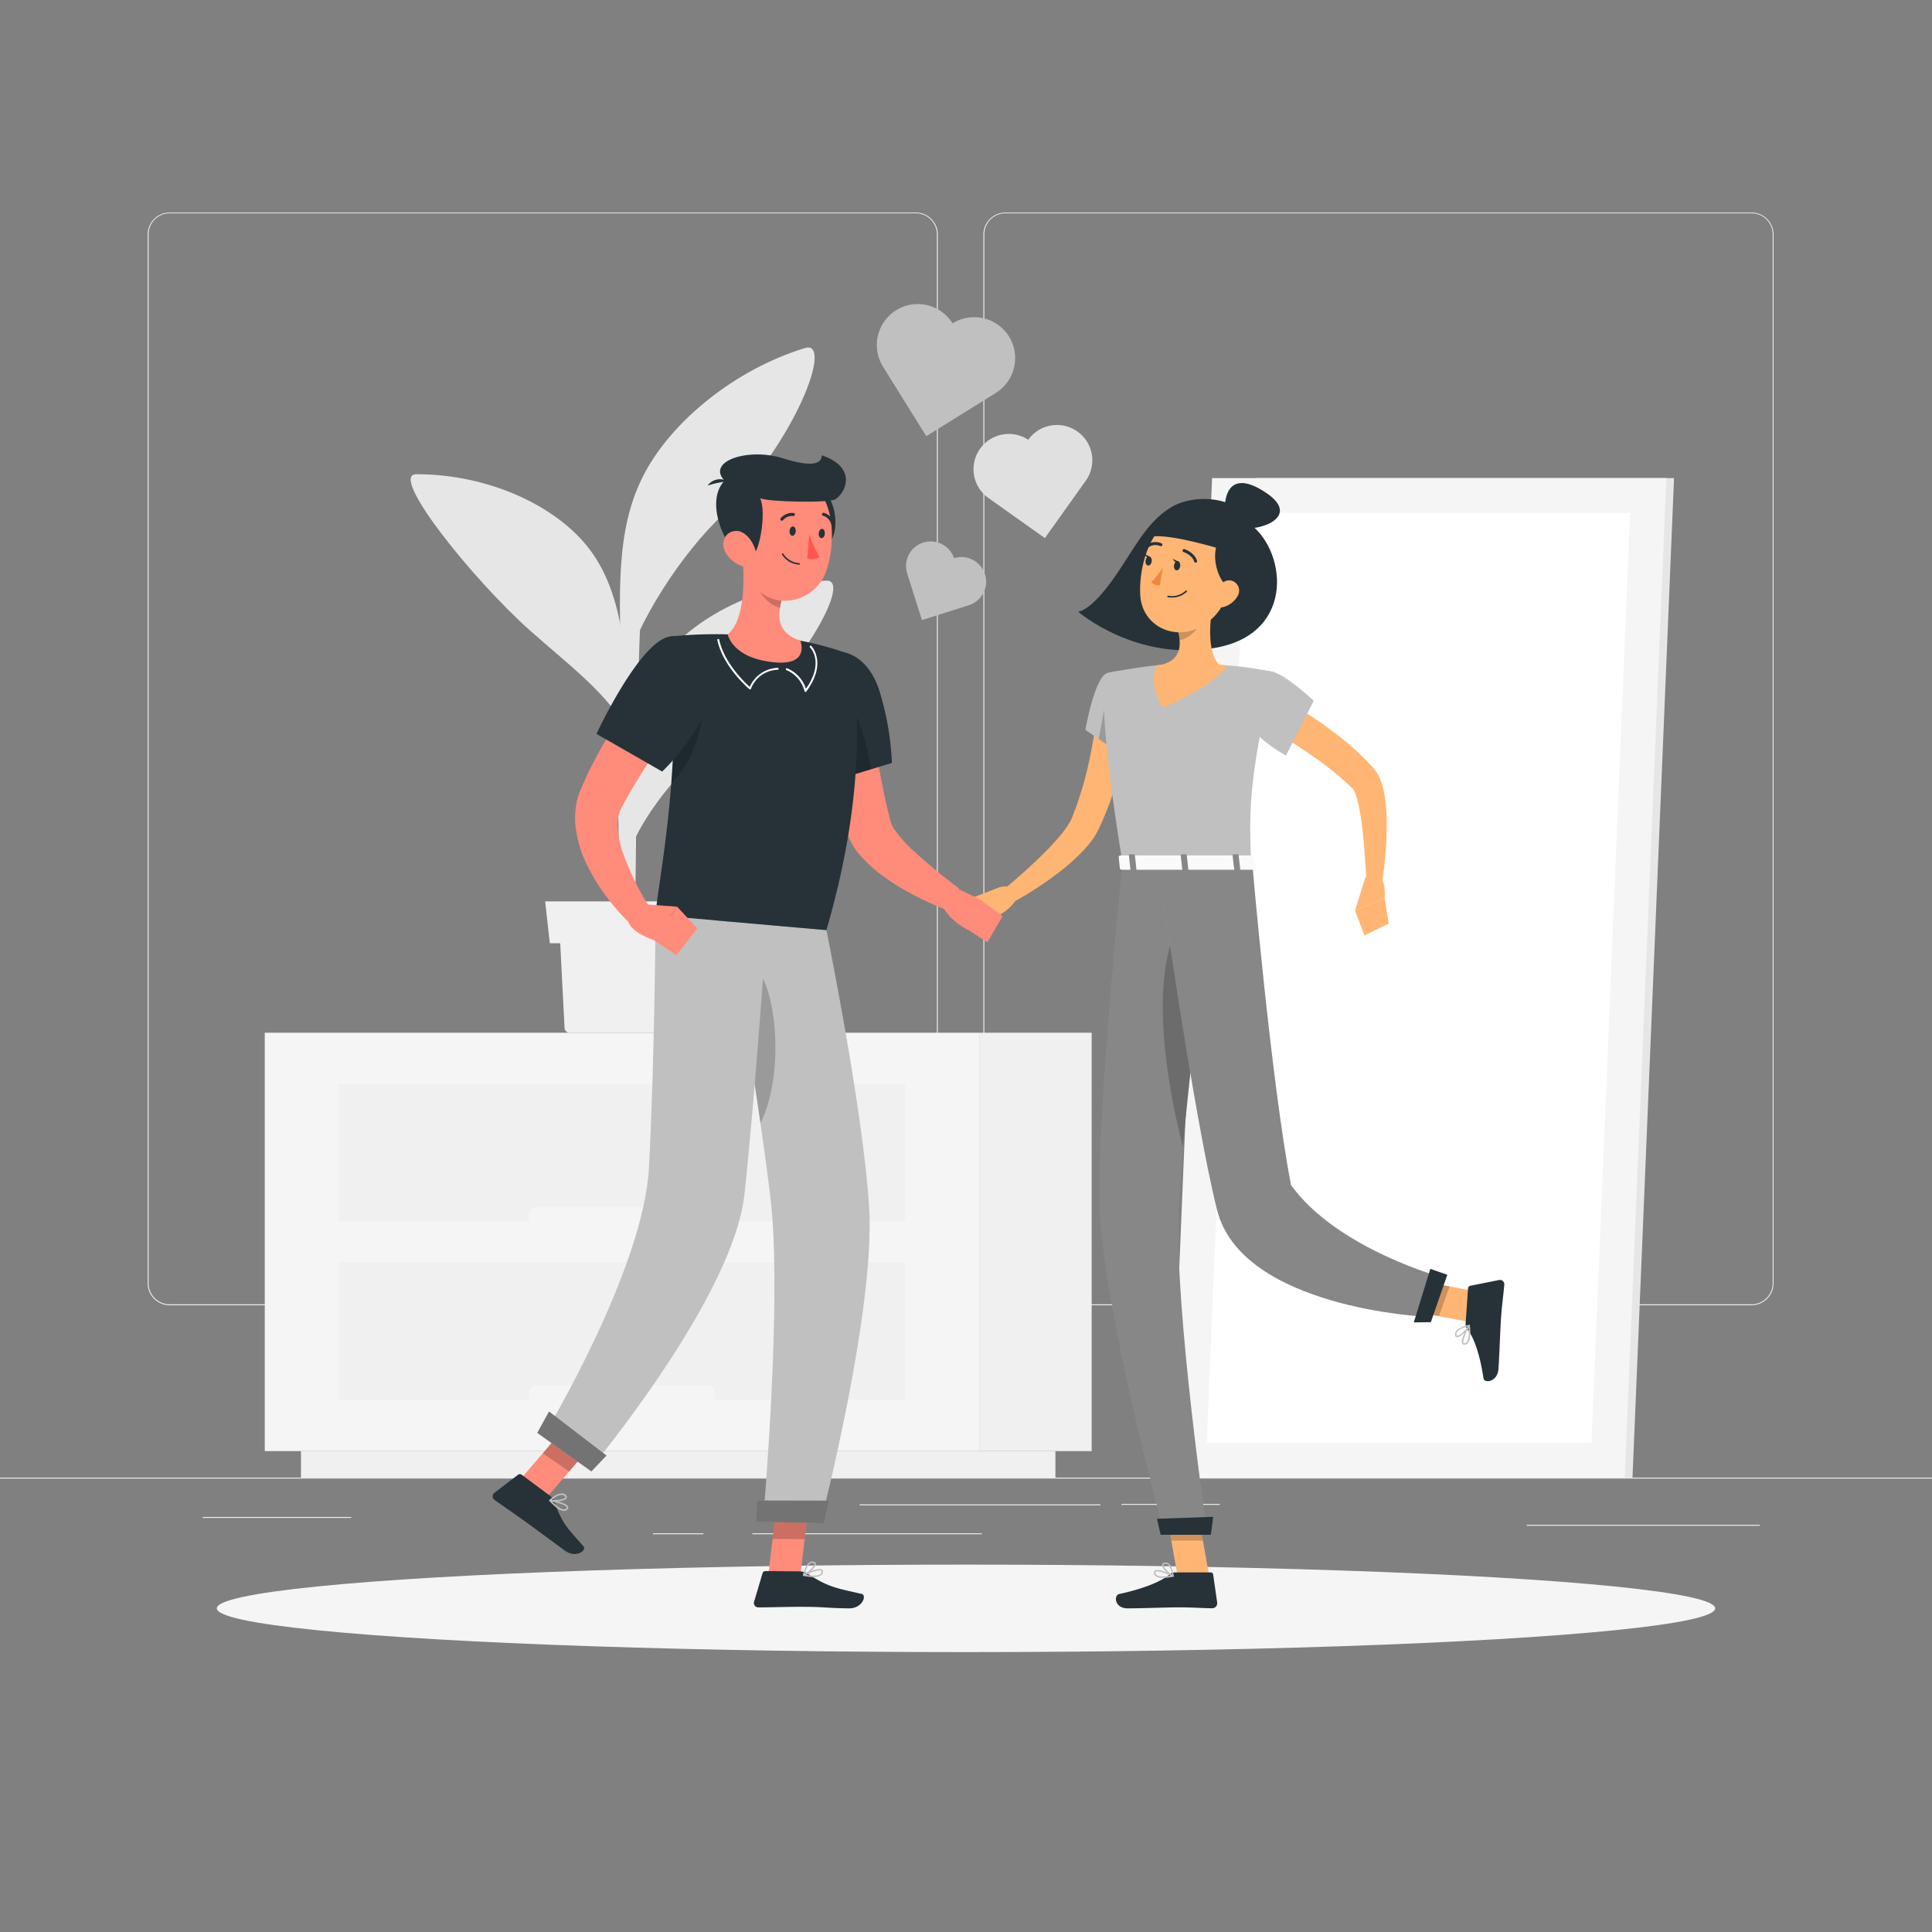 <svg xmlns="http://www.w3.org/2000/svg" viewBox="0 0 500 500"><rect x="0" y="0" width="500" height="500" fill="#808080" stroke="none"/><g id="freepik--background-complete--inject-27"><rect y="382.4" width="500" height="0.25" style="fill:#ebebeb"></rect><rect x="290.21" y="389.21" width="25.46" height="0.25" style="fill:#ebebeb"></rect><rect x="395.11" y="394.62" width="60.33" height="0.25" style="fill:#ebebeb"></rect><rect x="222.46" y="389.33" width="62.33" height="0.25" style="fill:#ebebeb"></rect><rect x="169" y="396.81" width="13.04" height="0.25" style="fill:#ebebeb"></rect><rect x="194.71" y="396.81" width="59.38" height="0.25" style="fill:#ebebeb"></rect><rect x="52.46" y="392.59" width="38.45" height="0.25" style="fill:#ebebeb"></rect><path d="M237,337.8H43.91a5.71,5.71,0,0,1-5.7-5.71V60.66A5.71,5.71,0,0,1,43.91,55H237a5.71,5.71,0,0,1,5.71,5.71V332.09A5.71,5.71,0,0,1,237,337.8ZM43.91,55.2a5.46,5.46,0,0,0-5.45,5.46V332.09a5.46,5.46,0,0,0,5.45,5.46H237a5.47,5.47,0,0,0,5.46-5.46V60.66A5.47,5.47,0,0,0,237,55.2Z" style="fill:#ebebeb"></path><path d="M453.31,337.8H260.21a5.72,5.72,0,0,1-5.71-5.71V60.66A5.72,5.72,0,0,1,260.21,55h193.1A5.71,5.71,0,0,1,459,60.66V332.09A5.71,5.71,0,0,1,453.31,337.8ZM260.21,55.2a5.47,5.47,0,0,0-5.46,5.46V332.09a5.47,5.47,0,0,0,5.46,5.46h193.1a5.47,5.47,0,0,0,5.46-5.46V60.66a5.47,5.47,0,0,0-5.46-5.46Z" style="fill:#ebebeb"></path><rect x="253.42" y="267.27" width="29.1" height="108.27" transform="translate(535.94 642.81) rotate(180)" style="fill:#f0f0f0"></rect><rect x="77.9" y="375.54" width="195.25" height="6.86" transform="translate(351.04 757.94) rotate(180)" style="fill:#f0f0f0"></rect><rect x="68.52" y="267.27" width="184.9" height="108.27" style="fill:#f5f5f5"></rect><rect x="87.72" y="280.6" width="146.5" height="35.51" style="fill:#f0f0f0"></rect><rect x="87.72" y="326.7" width="146.5" height="35.51" style="fill:#f0f0f0"></rect><rect x="136.86" y="312.41" width="48.22" height="4.87" rx="2.15" transform="translate(321.94 629.7) rotate(180)" style="fill:#f5f5f5"></rect><rect x="136.86" y="358.52" width="48.22" height="4.87" rx="2.15" transform="translate(321.94 721.91) rotate(180)" style="fill:#f5f5f5"></rect><polygon points="314.22 382.4 422.49 382.4 433.24 123.73 324.97 123.73 314.22 382.4" style="fill:#e6e6e6"></polygon><polygon points="302.94 382.4 420.49 382.4 431.24 123.73 313.69 123.73 302.94 382.4" style="fill:#f5f5f5"></polygon><polygon points="411.87 373.4 421.87 132.73 322.31 132.73 312.31 373.4 411.87 373.4" style="fill:#fff"></polygon><path d="M161.37,262.32c-1.29-36.44-2.61-86.16.19-104.28l4.62-3.57s-1,3.42-1.54,59.41c-.5,52.28-1.11,43-.73,48.28a1.28,1.28,0,0,1-1.27,1.38h0A1.26,1.26,0,0,1,161.37,262.32Z" style="fill:#e6e6e6"></path><path d="M152.82,142.48c-8.53-11.57-26.5-19.79-45.1-19.75-7.3,0,14.88,27.53,29.67,40.65,11,9.76,23.05,18.53,26.33,29.29C162.15,170,161.36,154.05,152.82,142.48Z" style="fill:#e6e6e6"></path><path d="M169.94,172.62c7.84-12,25.3-21.31,43.87-22.35,7.29-.41-8.28,26.09-25.31,38.68-11.83,8.73-23.85,23.49-26.5,34.42C162.25,200.68,162.1,184.67,169.94,172.62Z" style="fill:#e6e6e6"></path><path d="M166.45,123.18c7.13-14.06,23.8-27.61,41.93-33.12,7.12-2.16-1.51,23.16-23,44.79-11.31,11.39-22.37,29.83-24.47,41.51C160.18,153.38,159.31,137.23,166.45,123.18Z" style="fill:#e6e6e6"></path><path d="M144.68,238.19l1.43,27.88a1.28,1.28,0,0,0,1.27,1.2h31.51a1.28,1.28,0,0,0,1.27-1.2l1.43-27.88Z" style="fill:#f0f0f0"></path><polygon points="183.98 244.1 142.29 244.1 141.09 233.28 185.18 233.28 183.98 244.1" style="fill:#f0f0f0"></polygon></g><g id="freepik--Shadow--inject-27"><ellipse id="freepik--path--inject-27" cx="250" cy="416.24" rx="193.89" ry="11.32" style="fill:#f5f5f5"></ellipse></g><g id="freepik--character-2--inject-27"><path d="M303,131.33c-6.75,4.11-9.83,11.59-15.5,19.34s-8.5,7.62-8.5,7.62,15.21,13.21,35.94,9.29,17.94-26,7.79-32.5C321.21,128.92,309.55,127.33,303,131.33Z" style="fill:#263238"></path><path d="M292.33,184.17c-.1,1.38-.22,2.56-.39,3.82s-.34,2.47-.54,3.69c-.41,2.46-1,4.88-1.54,7.3a79.76,79.76,0,0,1-4.89,14.2l-.4.86-.19.43-.26.51A18.8,18.8,0,0,1,283,216.9a27.6,27.6,0,0,1-2.59,3.17,52.93,52.93,0,0,1-5.64,5.14,89.81,89.81,0,0,1-12.32,8.13l-2.3-3.45c1.77-1.5,3.58-3.06,5.31-4.63s3.45-3.17,5.06-4.81a59.27,59.27,0,0,0,4.51-5,24.75,24.75,0,0,0,1.75-2.55c.13-.21.24-.41.34-.61a5,5,0,0,0,.27-.59l.13-.3.15-.4.31-.79c.82-2.1,1.51-4.27,2.17-6.46s1.2-4.41,1.69-6.66.9-4.51,1.28-6.78.68-4.61.91-6.73Z" style="fill:#ffb573"></path><path d="M286.64,174.16c-3.38.85-5.74,14.74-5.74,14.74l9.3,6.32s8.91-14,6.32-17.71C293.82,173.64,291.56,172.9,286.64,174.16Z" style="fill:#C0C0C0"></path><polygon points="286.94 177.26 284.35 191.25 289.57 194.8 286.94 177.26" style="opacity:0.2"></polygon><path d="M258.32,229.75,252,232.21l7.13,4.3s4.55-2.63,4.44-6l-.71-.4A5.31,5.31,0,0,0,258.32,229.75Z" style="fill:#ffb573"></path><polygon points="248.08 236.87 253.45 241.33 259.14 236.51 252.01 232.21 248.08 236.87" style="fill:#ffb573"></polygon><polygon points="312.93 407.88 304.75 407.88 301.39 388.92 309.58 388.92 312.93 407.88" style="fill:#ffb573"></polygon><path d="M304.11,406.93h9.2a.64.64,0,0,1,.65.56l1.05,7.28a1.31,1.31,0,0,1-1.31,1.45c-3.21-.05-4.75-.24-8.8-.24-2.49,0-9.63.26-13.07.26s-3.62-3.4-2.19-3.71c6.42-1.38,10.94-3.28,13.1-5.1A2.18,2.18,0,0,1,304.11,406.93Z" style="fill:#263238"></path><g style="opacity:0.2"><polygon points="301.39 388.92 303.12 398.7 311.31 398.7 309.59 388.92 301.39 388.92"></polygon></g><path d="M286.64,174.16s-3.9,1.37,3.91,49.41H323.8c-.56-13.53-.68-21.89,5.79-49.66a95.37,95.37,0,0,0-14-1.85,105.44,105.44,0,0,0-15.09,0C294,172.65,286.64,174.16,286.64,174.16Z" style="fill:#C0C0C0"></path><path d="M314.08,155.06c-.95,4.85-1.9,13.76,1.49,17,0,0-1.32,4.93-10.35,4.93-9.93,0-4.74-4.93-4.74-4.93,5.41-1.3,5.27-5.32,4.33-9.09Z" style="fill:#ffb573"></path><path d="M315.57,172.06a105.58,105.58,0,0,0-15.1,0l-1,.1c-1.21,2.28-1.51,5.79,1.37,11,0,0,13.25-5.34,16.7-10.92C316.9,172.14,316.24,172.09,315.57,172.06Z" style="fill:#ffb573"></path><path d="M310.3,158.29,304.81,163a14.92,14.92,0,0,1,.47,2.68c2.07-.3,4.91-2.57,5.13-4.74A7.17,7.17,0,0,0,310.3,158.29Z" style="opacity:0.2"></path><path d="M319.32,146.64c-1.85,7.91-2.47,11.3-7.21,14.71-7.12,5.14-16.43,1.14-17-7.17-.5-7.47,2.62-19.16,11-21A11.09,11.09,0,0,1,319.32,146.64Z" style="fill:#ffb573"></path><path d="M316.05,139.5c-2.87,2.2-1.62,10.17,1.94,12.61C323.55,150.78,324.6,132.94,316.05,139.5Z" style="fill:#263238"></path><path d="M317,132c-.17-3.78,1.33-10.72,10.61-4.5s-1.61,10-6.05,9.11S317,132,317,132Z" style="fill:#263238"></path><path d="M306,131.61c-3.22.56-7.29,5.33-8.15,7.28,4.82-.89,18.1,3.22,18.1,3.22s5.94-.67,2.61-5.25S306,131.61,306,131.61Z" style="fill:#263238"></path><path d="M290.55,223.57s-6.46,63.07-5.92,88c.56,26,16.71,85.19,16.71,85.19h11.07S304,339.09,305,313.59c1.07-27.81,9.9-90,9.9-90Z" style="fill:#C0C0C0"></path><path d="M290.55,223.57s-6.46,63.07-5.92,88c.56,26,16.71,85.19,16.71,85.19h11.07S304,339.09,305,313.59c1.07-27.81,9.9-90,9.9-90Z" style="opacity:0.3"></path><polygon points="313.37 397.2 300.38 397.2 299.43 393.06 313.97 392.55 313.37 397.2" style="fill:#263238"></polygon><path d="M304.89,239.26c-8.17,16.43-1.64,46.4,1.25,57.55,1.48-16.74,4-37.22,5.92-52.25C310.83,236.06,308.66,231.69,304.89,239.26Z" style="opacity:0.2"></path><polygon points="384.28 334.65 381.52 342.36 362.65 338.8 365.41 331.09 384.28 334.65" style="fill:#ffb573"></polygon><path d="M379.29,342.61l.64-9.18a.76.76,0,0,1,.61-.68l7.4-1.48a1.13,1.13,0,0,1,1.37,1.22c-.28,3.2-.57,4.75-.86,8.79-.17,2.48-.41,9.6-.65,13s-3.67,3.82-3.88,2.41c-.94-6.32-2.54-10.72-4.22-12.77A1.91,1.91,0,0,1,379.29,342.61Z" style="fill:#263238"></path><g style="opacity:0.2"><polygon points="362.66 338.8 372.38 340.63 375.14 332.92 365.42 331.09 362.66 338.8"></polygon></g><path d="M299.75,223.57s9.07,65.08,15.23,89.57c6.41,25.47,54.16,27.64,54.16,27.64l4.86-9.94s-27.88-7.42-39.91-24.18c-5.21-27.44-10-83.09-10-83.09Z" style="fill:#C0C0C0"></path><path d="M299.75,223.57s9.07,65.08,15.23,89.57c6.41,25.47,54.16,27.64,54.16,27.64l4.86-9.94s-27.88-7.42-39.91-24.18c-5.21-27.44-10-83.09-10-83.09Z" style="opacity:0.3"></path><polygon points="374.56 329.91 370.3 342.18 365.89 342.23 370.17 328.38 374.56 329.91" style="fill:#263238"></polygon><path d="M380.52,345.59a3.39,3.39,0,0,1-.65,2,1.2,1.2,0,0,1-1,.4.52.52,0,0,1-.49-.29c-.48-1,1.42-4.33,1.64-4.71a.23.23,0,0,1,.21-.11.16.16,0,0,1,.15.14A13.69,13.69,0,0,1,380.52,345.59Zm-1.81,1.55a.76.76,0,0,0,0,.36.23.23,0,0,0,.21.12.83.83,0,0,0,.64-.26c.48-.53.65-1.87.48-3.67A11.82,11.82,0,0,0,378.71,347.14Z" style="fill:#C0C0C0"></path><path d="M380.4,343.07a.19.19,0,0,1,0,.08c-.51,1-2.43,3-3.35,2.94-.22,0-.48-.16-.5-.7a1.6,1.6,0,0,1,.41-1.09,6.23,6.23,0,0,1,3.27-1.41.16.16,0,0,1,.16.07A.11.11,0,0,1,380.4,343.07Zm-3.47,2.15a.37.37,0,0,0,0,.11c0,.35.16.37.2.37.56.06,2.05-1.33,2.72-2.36a5.21,5.21,0,0,0-2.61,1.19A1.1,1.1,0,0,0,376.93,345.22Z" style="fill:#C0C0C0"></path><path d="M305.41,146.59c-.11.65-.55,1.12-1,1s-.68-.66-.57-1.31.54-1.12,1-1.05S305.52,145.94,305.41,146.59Z" style="fill:#263238"></path><path d="M298.05,145.34c-.11.65-.54,1.12-1,1s-.68-.65-.57-1.31.55-1.12,1-1S298.16,144.69,298.05,145.34Z" style="fill:#263238"></path><path d="M297.66,144.1l-1.48-.72S296.77,144.74,297.66,144.1Z" style="fill:#263238"></path><path d="M300.92,146.9a18,18,0,0,1-3,3.76,2.86,2.86,0,0,0,2.24.83Z" style="fill:#ed893e"></path><path d="M303.25,154.64a5.56,5.56,0,0,1-1-.09.19.19,0,0,1-.16-.22.2.2,0,0,1,.22-.16,5.25,5.25,0,0,0,4.55-1.3.19.19,0,0,1,.28,0,.2.2,0,0,1,0,.27A5.46,5.46,0,0,1,303.25,154.64Z" style="fill:#263238"></path><path d="M320.24,154.34a6,6,0,0,1-3.61,2.75c-2,.51-3-1.3-2.38-3.18.53-1.69,2.23-4,4.24-3.69A2.68,2.68,0,0,1,320.24,154.34Z" style="fill:#ffb573"></path><path d="M309.41,145.59a.38.38,0,0,1-.36-.27c-.53-1.71-2.72-2.45-2.74-2.45a.38.38,0,0,1-.25-.49.38.38,0,0,1,.49-.25c.1,0,2.6.87,3.24,3a.39.39,0,0,1-.26.49Z" style="fill:#263238"></path><path d="M297.22,141.56a.38.38,0,0,1-.19-.72,3.86,3.86,0,0,1,3.53-.24.39.39,0,1,1-.35.69h0a3.12,3.12,0,0,0-2.8.22A.34.34,0,0,1,297.22,141.56Z" style="fill:#263238"></path><path d="M331.41,180.58a107.66,107.66,0,0,1,12.23,7.76c1.94,1.43,3.88,2.89,5.72,4.51a57.79,57.79,0,0,1,5.36,5.16l.64.7c.1.12.19.21.4.47a6.77,6.77,0,0,1,.48.65,11.35,11.35,0,0,1,1.15,2.33,22,22,0,0,1,1,4.05,51.53,51.53,0,0,1,.49,7.44,100.15,100.15,0,0,1-1.13,14.3l-4.14-.25c-.13-2.27-.26-4.6-.44-6.88s-.36-4.57-.65-6.8a56.83,56.83,0,0,0-1.09-6.46,15.73,15.73,0,0,0-.88-2.69,3.29,3.29,0,0,0-.45-.77,2.1,2.1,0,0,1-.24-.22l-.59-.56a85.29,85.29,0,0,0-10.38-8.22c-1.85-1.29-3.77-2.49-5.68-3.7s-3.9-2.39-5.76-3.47Z" style="fill:#ffb573"></path><path d="M328.79,173.73c3.46.34,11.21,7.63,11.21,7.63l-7.19,14.17s-9.23-5-10-9.5C322,181.38,324.83,173.34,328.79,173.73Z" style="fill:#C0C0C0"></path><path d="M301,408.36a3.07,3.07,0,0,1-2-.5,1.09,1.09,0,0,1-.35-.95.62.62,0,0,1,.33-.51c1-.55,4.27,1.11,4.64,1.31a.19.19,0,0,1,.1.2.19.19,0,0,1-.16.16A13.69,13.69,0,0,1,301,408.36Zm-1.46-1.69a.74.74,0,0,0-.36.07.24.24,0,0,0-.13.21.69.69,0,0,0,.22.62c.5.45,1.85.52,3.66.22A10.5,10.5,0,0,0,299.58,406.67Z" style="fill:#C0C0C0"></path><path d="M303.58,408.07h-.08c-1-.45-2.91-2.21-2.76-3.14,0-.22.19-.49.73-.55a1.4,1.4,0,0,1,1.07.34c1,.86,1.22,3.06,1.23,3.15a.21.21,0,0,1-.08.18A.2.2,0,0,1,303.58,408.07Zm-1.95-3.32h-.12c-.35,0-.38.18-.39.22-.09.56,1.22,1.95,2.22,2.55a4.54,4.54,0,0,0-1-2.52A1,1,0,0,0,301.63,404.75Z" style="fill:#C0C0C0"></path><path d="M305,145.35l-1.49-.72S304.13,146,305,145.35Z" style="fill:#263238"></path><path d="M324.3,221.62l.85,3c.11.24-.16.47-.54.47H290.38c-.3,0-.54-.15-.56-.33l-.3-3c0-.21.24-.38.56-.38h33.68A.61.61,0,0,1,324.3,221.62Z" style="fill:#fafafa"></path><path d="M319.78,225.38h.9c.18,0,.31-.09.3-.2l-.42-3.87c0-.11-.17-.21-.35-.21h-.9c-.18,0-.32.1-.31.21l.43,3.87C319.44,225.29,319.6,225.38,319.78,225.38Z" style="fill:#C0C0C0"></path><g style="opacity:0.3"><path d="M319.78,225.38h.9c.18,0,.31-.09.3-.2l-.42-3.87c0-.11-.17-.21-.35-.21h-.9c-.18,0-.32.1-.31.21l.43,3.87C319.44,225.29,319.6,225.38,319.78,225.38Z"></path></g><path d="M292.92,225.38h.9c.18,0,.32-.09.3-.2l-.42-3.87c0-.11-.17-.21-.35-.21h-.9c-.18,0-.32.1-.3.21l.42,3.87C292.58,225.29,292.74,225.38,292.92,225.38Z" style="fill:#C0C0C0"></path><path d="M292.92,225.38h.9c.18,0,.32-.09.3-.2l-.42-3.87c0-.11-.17-.21-.35-.21h-.9c-.18,0-.32.1-.3.21l.42,3.87C292.58,225.29,292.74,225.38,292.92,225.38Z" style="opacity:0.3"></path><path d="M306.35,225.38h.9c.18,0,.32-.09.3-.2l-.42-3.87c0-.11-.17-.21-.35-.21h-.9c-.18,0-.32.1-.31.21l.43,3.87C306,225.29,306.17,225.38,306.35,225.38Z" style="fill:#C0C0C0"></path><path d="M306.35,225.38h.9c.18,0,.32-.09.3-.2l-.42-3.87c0-.11-.17-.21-.35-.21h-.9c-.18,0-.32.1-.31.21l.43,3.87C306,225.29,306.17,225.38,306.35,225.38Z" style="opacity:0.3"></path><path d="M353.31,227.2l-2.63,8.44,7.67-3.23s.55-5.22-2.26-7.14Z" style="fill:#ffb573"></path><polygon points="353.11 242.08 359.39 239.03 358.35 232.41 350.68 235.64 353.11 242.08" style="fill:#ffb573"></polygon></g><g id="freepik--character-1--inject-27"><polygon points="198.85 407.55 207.15 407.63 209.41 388.43 201.11 388.36 198.85 407.55" style="fill:#ff8b7b"></polygon><path d="M207.16,406.67l-9.06-.08a.78.78,0,0,0-.75.56l-2.19,7.35a1.13,1.13,0,0,0,1.09,1.49c3.27,0,8-.18,12.12-.14,4.8,0,5.79.34,11.42.39,3.41,0,4.61-3.41,3.21-3.73-6.38-1.48-8.53-1.67-13.88-5.18A3.63,3.63,0,0,0,207.16,406.67Z" style="fill:#263238"></path><polygon points="209.41 388.44 208.24 398.33 199.94 398.26 201.11 388.36 209.41 388.44" style="opacity:0.2"></polygon><path d="M210.59,408.15a13.65,13.65,0,0,1-2.66-.32.2.2,0,0,1-.15-.17.18.18,0,0,1,.11-.2c.39-.2,3.88-1.87,4.83-1.27a.59.59,0,0,1,.28.53,1.15,1.15,0,0,1-.44.94A3.22,3.22,0,0,1,210.59,408.15Zm-2-.59c1.8.31,3.16.24,3.71-.2a.77.77,0,0,0,.3-.64.21.21,0,0,0-.1-.2C212,406.2,210,406.91,208.6,407.56Z" style="fill:#C0C0C0"></path><path d="M208,407.83a.19.19,0,0,1-.12,0,.23.23,0,0,1-.07-.19c0-.15.65-3.72,2.63-3.5.52.06.67.32.7.53.13.94-2,2.73-3.06,3.18A.11.11,0,0,1,208,407.83Zm2.27-3.34c-1.19,0-1.78,1.94-2,2.79,1.1-.62,2.55-2,2.47-2.59,0,0,0-.16-.35-.2Z" style="fill:#C0C0C0"></path><path d="M224.29,177.7c.71,5.2,1.49,10.59,2.34,15.84s1.78,10.52,3,15.59c.13.64.29,1.26.45,1.88l.42,1.68a6.69,6.69,0,0,0,1,2,34.1,34.1,0,0,0,4.62,5.24,154.93,154.93,0,0,0,12.1,10l-3,5.62a70.08,70.08,0,0,1-7.86-3.46,68.43,68.43,0,0,1-7.5-4.42,37.17,37.17,0,0,1-7.13-6.17,17.08,17.08,0,0,1-3.13-5c-.26-.63-.31-.84-.44-1.22l-.35-1c-.24-.69-.47-1.38-.67-2.06A159.05,159.05,0,0,1,214,195.78c-1.06-5.52-1.91-11-2.5-16.63Z" style="fill:#ff8b7b"></path><path d="M208.67,180.09c-.13,9.48,3.57,23,3.57,23l13.17-4,5.42-1.64a74.48,74.48,0,0,0-3.21-18.57c-3.21-10.33-12.14-13.39-17.29-6.28C209.17,174.24,208.71,176.94,208.67,180.09Z" style="fill:#263238"></path><path d="M208.67,180.09c-.13,9.48,3.57,23,3.57,23l13.17-4a71.79,71.79,0,0,0-2.33-10C220.42,180.5,213.78,176.94,208.67,180.09Z" style="opacity:0.2"></path><path d="M247.74,229.94l5.86,2.81L251,240.92s-5.61-2.47-7.46-7.32Z" style="fill:#ff8b7b"></path><polygon points="259.47 237.15 255.53 243.86 250.97 240.92 253.6 232.75 259.47 237.15" style="fill:#ff8b7b"></polygon><path d="M213.87,240.71s9.44,46.08,11.06,71.62c1.68,26.57-12.43,81.18-12.43,81.18l-15-.32s5.06-57.3,1.86-83.53c-3.48-28.59-10.92-71.17-10.92-71.17Z" style="fill:#C0C0C0"></path><path d="M195.21,250c-1.92-1.82-3.23.27-4.1,4.14,1.65,10,3.81,23.44,5.7,36.52C202.84,278.8,201.42,255.89,195.21,250Z" style="opacity:0.2"></path><polygon points="195.67 393.86 213.29 394.22 214.59 388.36 195.89 388.32 195.67 393.86" style="fill:#C0C0C0"></polygon><polygon points="195.67 393.86 213.29 394.22 214.59 388.36 195.89 388.32 195.67 393.86" style="opacity:0.4"></polygon><polygon points="134.36 383.21 141.2 387.9 153.8 373.25 146.96 368.55 134.36 383.21" style="fill:#ff8b7b"></polygon><path d="M142.27,387.05,135,381.66a.78.78,0,0,0-.93,0l-6.1,4.67a1.13,1.13,0,0,0,0,1.84c2.67,1.9,6.59,4.56,9.89,7,3.87,2.86,3.83,2.8,8.36,6.15,2.74,2,5.73,0,4.78-1.13-4.3-4.95-5.26-5.49-7.53-11.47A3.57,3.57,0,0,0,142.27,387.05Z" style="fill:#263238"></path><polygon points="153.8 373.25 147.3 380.81 140.46 376.11 146.96 368.55 153.8 373.25" style="opacity:0.2"></polygon><path d="M144.17,390.26a13,13,0,0,1-2-1.82.2.2,0,0,1,0-.23.21.21,0,0,1,.21-.1c.43.08,4.23.77,4.65,1.81a.6.6,0,0,1-.08.6,1.19,1.19,0,0,1-.91.51A3.25,3.25,0,0,1,144.17,390.26Zm-1.26-1.65c1.26,1.31,2.41,2.06,3.11,2a.76.76,0,0,0,.62-.34.22.22,0,0,0,0-.22C146.45,389.51,144.44,388.93,142.91,388.61Z" style="fill:#C0C0C0"></path><path d="M142.24,388.47a.28.28,0,0,1-.08-.11.19.19,0,0,1,.05-.19c.11-.11,2.72-2.63,4.19-1.29.38.35.35.65.25.84-.44.84-3.22,1-4.34.78Zm3.8-1.38c-1-.7-2.59.52-3.25,1.09,1.25.14,3.25-.14,3.51-.64,0,0,.08-.15-.17-.37Z" style="fill:#C0C0C0"></path><path d="M198.44,239.36s-3,44.45-5.8,69.89c-2.95,26.46-39.12,69.94-39.12,69.94l-12.24-8.64s25.26-42,26.67-68.36c1.52-28.76,1.71-65.35,1.71-65.35Z" style="fill:#C0C0C0"></path><polygon points="139.04 370.83 153.05 380.81 156.96 376.69 142.09 365.29 139.04 370.83" style="fill:#C0C0C0"></polygon><polygon points="139.04 370.83 153.05 380.81 156.96 376.69 142.09 365.29 139.04 370.83" style="opacity:0.4"></polygon><path d="M219.64,169.22s7.57,25.82-5.77,71.49l-44.21-3.87c.29-6.82,7.46-39.55,3.71-72.1a114.92,114.92,0,0,1,15-.57,164.3,164.3,0,0,1,18.79,1.64A82.69,82.69,0,0,1,219.64,169.22Z" style="fill:#263238"></path><path d="M182.19,181.41l-7.74,4.83c0,5.69-.32,11.2-.71,16.36C178.58,198.34,181.66,190.13,182.19,181.41Z" style="opacity:0.2"></path><path d="M192.05,143.17c.66,6.15.87,17.33-3.71,21,0,0,1.11,6.31,12.35,7.26,9,.76,6.44-5.62,6.44-5.62-6.6-2.2-6-7.19-4.4-11.78Z" style="fill:#ff8b7b"></path><path d="M194.12,178.43a.27.27,0,0,1-.16-.06c-.06-.05-6.84-5.74-8.31-12.71a.24.24,0,0,1,.19-.29.25.25,0,0,1,.3.19c1.27,6,6.65,11.11,7.89,12.21a8.23,8.23,0,0,1,7.23-4.93h0a.26.26,0,0,1,.25.26.28.28,0,0,1-.26.24,7.6,7.6,0,0,0-6.91,4.94.24.24,0,0,1-.17.14Z" style="fill:#fff"></path><path d="M208.46,179.08h-.06a.27.27,0,0,1-.19-.2,8,8,0,0,0-4.69-5.46.24.24,0,0,1-.13-.33.25.25,0,0,1,.32-.13,8.51,8.51,0,0,1,4.86,5.3c4.83-6.87,1.21-10.58,1.05-10.73a.25.25,0,0,1,0-.36.24.24,0,0,1,.35,0s4.25,4.31-1.31,11.81A.26.26,0,0,1,208.46,179.08Z" style="fill:#fff"></path><path d="M196.4,147.6l6.32,6.42a19,19,0,0,0-.87,3.29c-2.54-.6-5.83-3.74-5.87-6.46A9.16,9.16,0,0,1,196.4,147.6Z" style="opacity:0.2"></path><path d="M212.8,127.08c3.93,2,5.21,13-.21,15S205.37,123.31,212.8,127.08Z" style="fill:#263238"></path><path d="M192.13,134c-.21,8.24-.76,13,3,17.61,5.67,6.87,16.1,4,18.77-4,2.4-7.2,2.35-19.46-5.38-23.42A11.23,11.23,0,0,0,192.13,134Z" style="fill:#ff8b7b"></path><path d="M204.35,137.38c-.06.67.25,1.24.68,1.28s.84-.47.9-1.14-.25-1.24-.69-1.28S204.41,136.71,204.35,137.38Z" style="fill:#263238"></path><path d="M211.89,138c-.06.67.24,1.24.68,1.28s.84-.47.89-1.14-.24-1.24-.68-1.28S211.94,137.37,211.89,138Z" style="fill:#263238"></path><path d="M209.46,138.16a23.86,23.86,0,0,0,2.69,6,3.86,3.86,0,0,1-3.24.32Z" style="fill:#ff5652"></path><path d="M206.81,146.13h0a5.61,5.61,0,0,1-4.44-2.64.2.2,0,0,1,.08-.27.19.19,0,0,1,.26.08,5.33,5.33,0,0,0,4.13,2.44.2.2,0,0,1,.18.21A.19.19,0,0,1,206.81,146.13Z" style="fill:#263238"></path><path d="M202.3,134.75a.37.37,0,0,1-.24-.1.39.39,0,0,1,0-.55,3.9,3.9,0,0,1,3.33-1.34.39.39,0,0,1,.33.45.4.4,0,0,1-.45.33h0a3.11,3.11,0,0,0-2.62,1.08A.37.37,0,0,1,202.3,134.75Z" style="fill:#263238"></path><path d="M215.42,135.74a.39.39,0,0,1-.34-.25,3.12,3.12,0,0,0-2.05-2,.39.39,0,0,1,.16-.77,3.86,3.86,0,0,1,2.62,2.45.39.39,0,0,1-.22.51A.33.33,0,0,1,215.42,135.74Z" style="fill:#263238"></path><path d="M181.51,178.38c-1.71,2.23-3.56,4.63-5.28,7s-3.48,4.77-5.15,7.19a163.36,163.36,0,0,0-9.28,14.72l-1,1.83a7,7,0,0,0-.49,1.15,10.18,10.18,0,0,0-.48,2.87,22.92,22.92,0,0,0,1.26,7.21,70.14,70.14,0,0,0,7.48,15.15l-4.78,4.2a56.62,56.62,0,0,1-6.51-7.21,49.54,49.54,0,0,1-5.26-8.41,30.48,30.48,0,0,1-3.09-10.39,20.31,20.31,0,0,1,.33-6.17,18.23,18.23,0,0,1,1-3.15l1-2.27c1.32-3,2.79-5.8,4.35-8.55s3.19-5.44,4.88-8.08,3.46-5.2,5.3-7.72,3.68-5,5.77-7.47Z" style="fill:#ff8b7b"></path><path d="M173.37,164.74c-7.84,1.17-19,25.18-19,25.18l17,9.76a56.74,56.74,0,0,0,11.78-16.52C187.46,173.32,181.78,163.49,173.37,164.74Z" style="fill:#263238"></path><path d="M166.32,234l8.9.65-6.08,8.62s-6.24-2-6.61-5.18Z" style="fill:#ff8b7b"></path><polygon points="180.44 240.27 175.07 247.17 169.14 243.25 175.22 234.63 180.44 240.27" style="fill:#ff8b7b"></polygon><path d="M187.5,124.38c-6.08,6.54,2.24,20.71,5.71,20.7s5.24-12.83,3.5-16.17c1.81,1,17.95,1.34,19.54.27,2.92-2,5.39-8.3-3.57-11.35,0,2.25-2.59,3.13-10,.8C193.57,115.73,182.75,119.42,187.5,124.38Z" style="fill:#263238"></path><path d="M188.34,124.58a3.93,3.93,0,0,0-5.21,1.09A24.19,24.19,0,0,1,188.34,124.58Z" style="fill:#263238"></path><path d="M187.64,142.71a7.82,7.82,0,0,0,4.56,3.86c2.62.83,4-1.5,3.36-4-.59-2.27-2.67-5.42-5.33-5.15S186.5,140.44,187.64,142.71Z" style="fill:#ff8b7b"></path></g><g id="freepik--Hearts--inject-27"><path d="M261.13,87.09a10.61,10.61,0,0,0-14.61-3.4,10.6,10.6,0,1,0-18,11.2l11.2,18,18-11.2A10.61,10.61,0,0,0,261.13,87.09Z" style="fill:#C0C0C0"></path><path d="M278.81,111.68a9.1,9.1,0,0,0-12.7,2.15,9.12,9.12,0,0,0-10.56,14.86l14.86,10.55L281,124.39A9.1,9.1,0,0,0,278.81,111.68Z" style="fill:#C0C0C0"></path><path d="M278.81,111.68a9.1,9.1,0,0,0-12.7,2.15,9.12,9.12,0,0,0-10.56,14.86l14.86,10.55L281,124.39A9.1,9.1,0,0,0,278.81,111.68Z" style="fill:#fff;opacity:0.5"></path><path d="M254.91,148.61a6.39,6.39,0,0,0-8-4.15,6.38,6.38,0,0,0-12.16,3.86l3.85,12.16,12.16-3.86A6.38,6.38,0,0,0,254.91,148.61Z" style="fill:#C0C0C0"></path></g></svg>